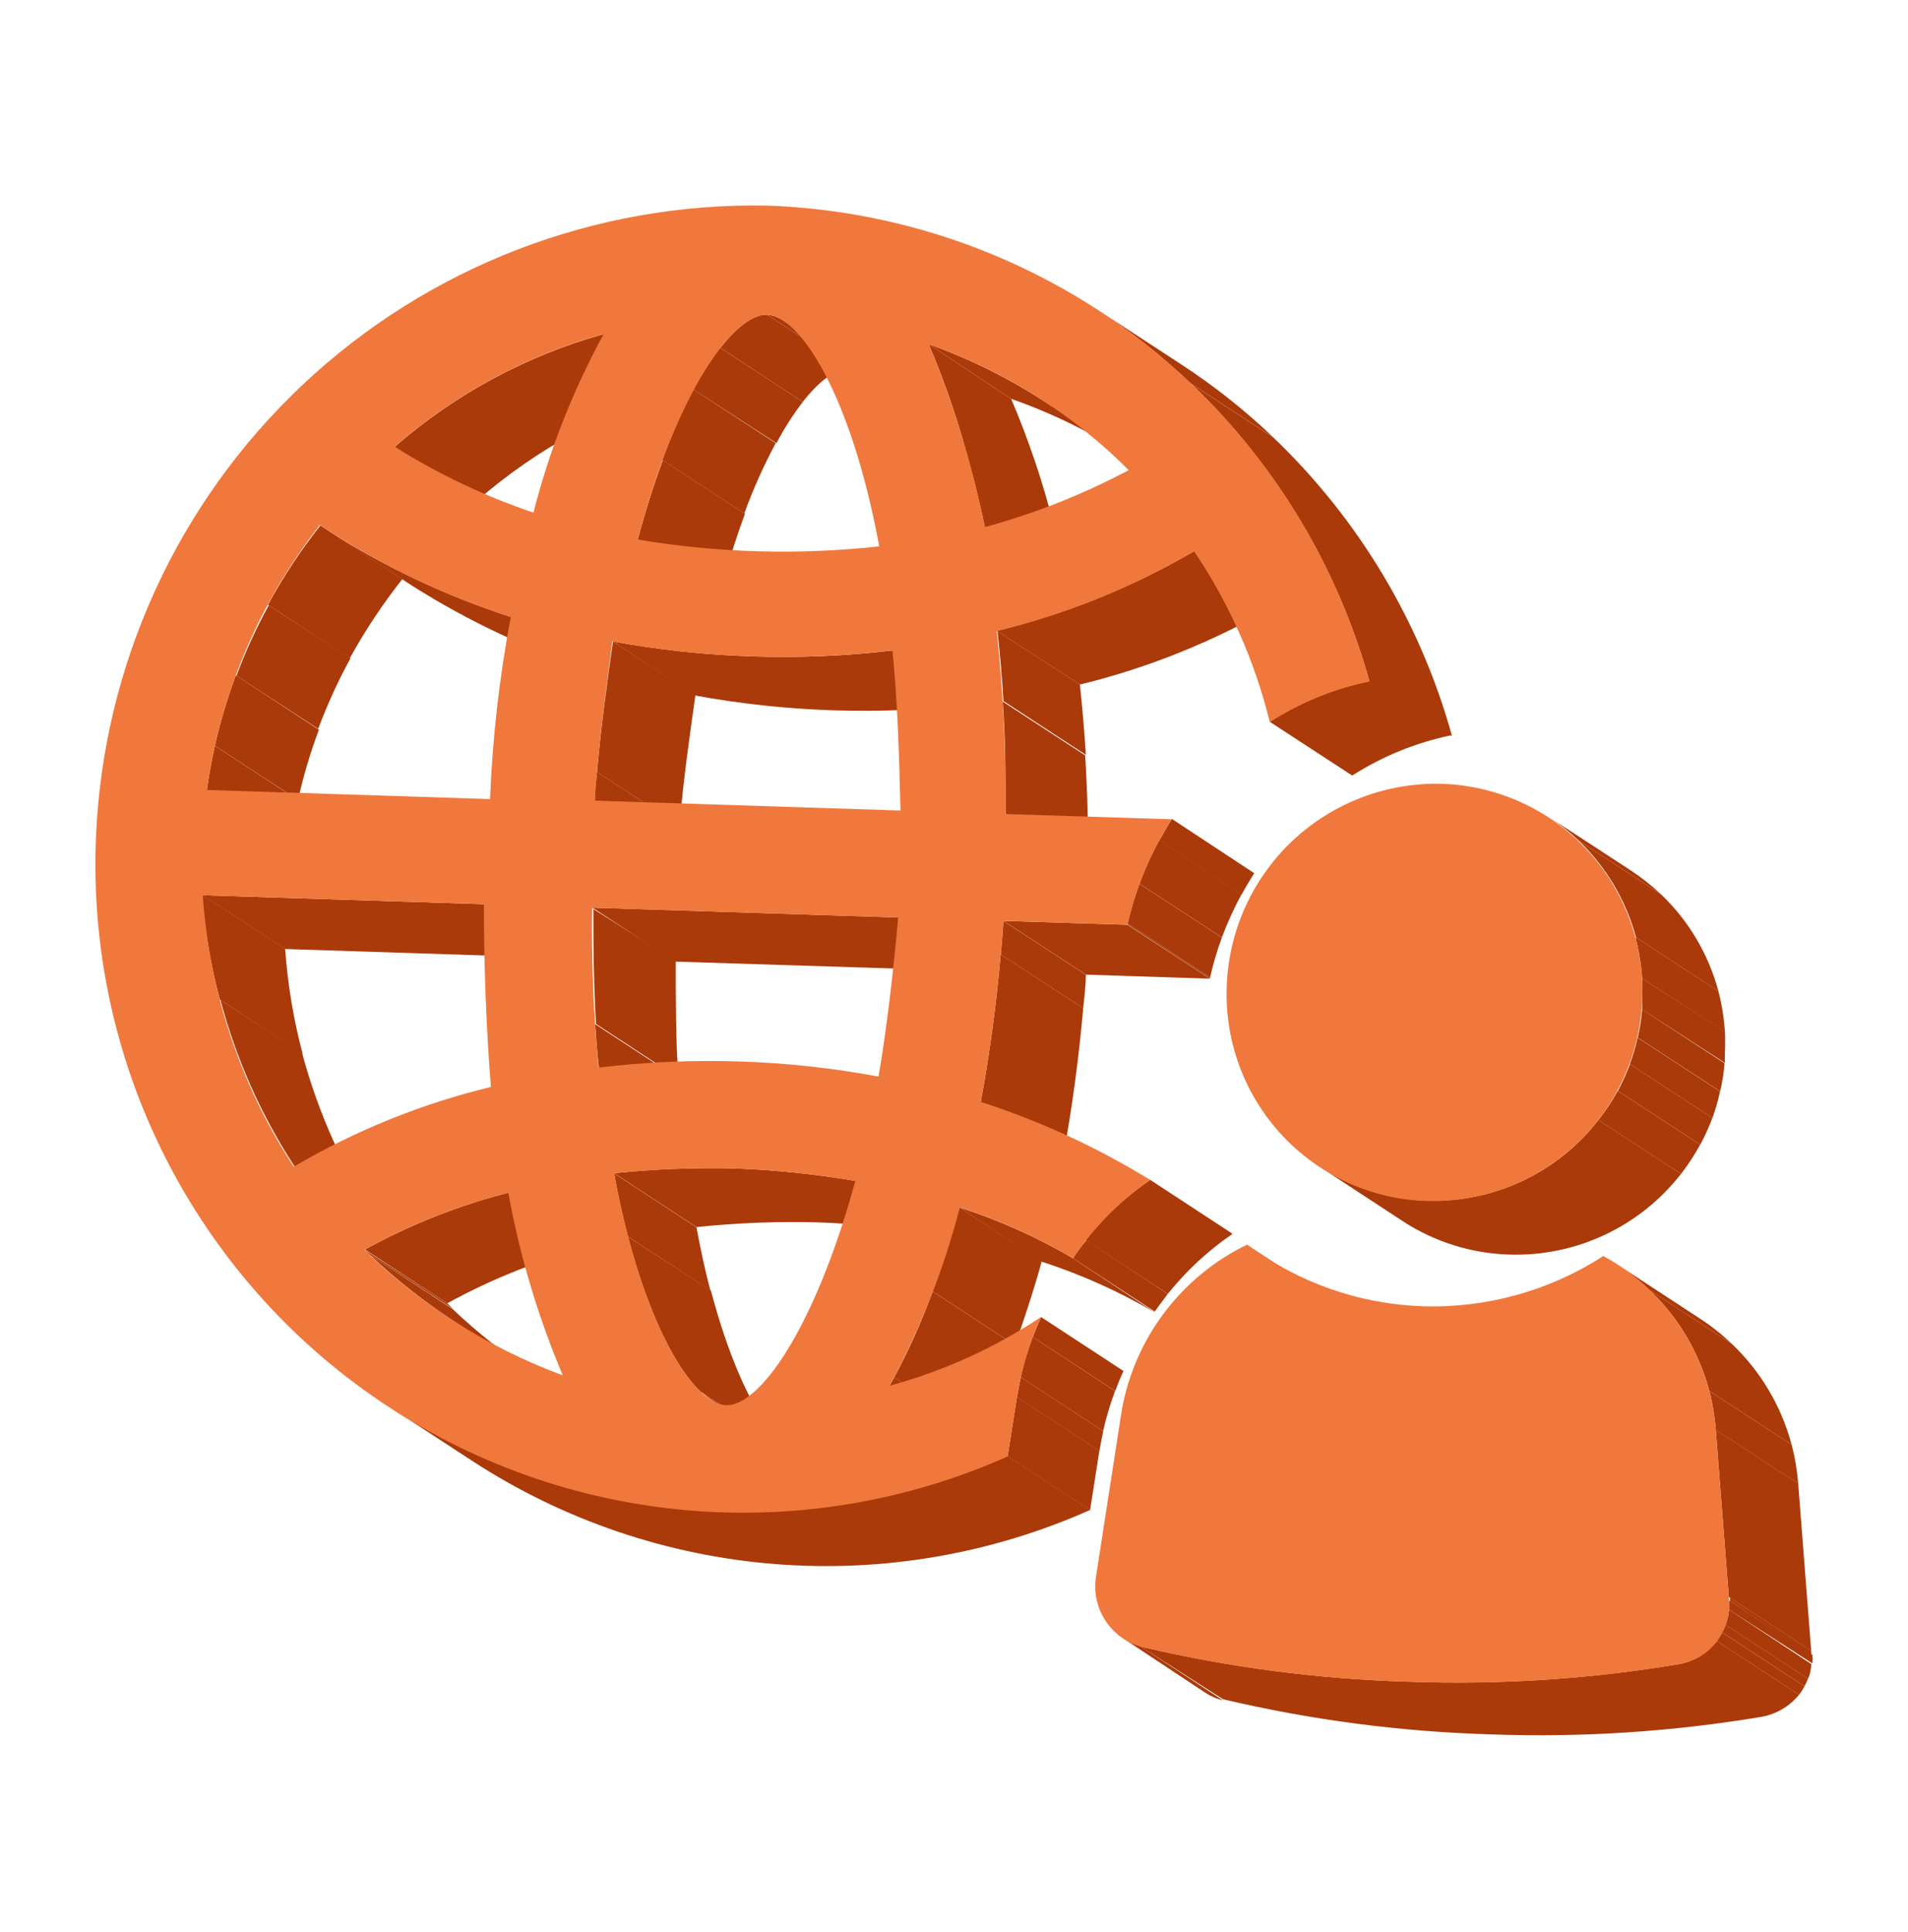 <svg width="80" height="81" viewBox="0 0 80 81" fill="none" xmlns="http://www.w3.org/2000/svg">
<path d="M13.416 22.015L16.871 24.276C16.042 25.322 15.303 26.436 14.661 27.606L11.235 25.352C11.875 24.178 12.614 23.062 13.445 22.015" fill="#AB3A0A"/>
<path d="M11.234 25.352L14.69 27.607C14.17 28.556 13.72 29.541 13.341 30.554L9.916 28.329C10.292 27.315 10.743 26.33 11.264 25.382" fill="#AB3A0A"/>
<path d="M9.916 28.328L13.371 30.59C13.012 31.551 12.719 32.536 12.495 33.537L9.01 31.26C9.236 30.26 9.529 29.275 9.886 28.314" fill="#AB3A0A"/>
<path d="M9.009 31.263L12.464 33.524C12.332 34.136 12.214 34.755 12.126 35.388L8.67 33.127C8.759 32.493 8.877 31.874 9.009 31.263Z" fill="#AB3A0A"/>
<path d="M25.314 14.004L28.77 16.266C25.532 17.168 22.537 18.781 20.003 20.988L16.547 18.734C19.08 16.522 22.075 14.906 25.314 14.004Z" fill="#AB3A0A"/>
<path d="M21.415 25.852L24.87 28.114C22.201 27.252 19.651 26.057 17.282 24.556L13.827 22.294C16.187 23.793 18.727 24.988 21.385 25.852" fill="#AB3A0A"/>
<path d="M32.165 13.193L35.62 15.447C35.082 15.447 34.397 15.904 33.66 16.847L30.205 14.585C30.942 13.643 31.627 13.171 32.165 13.193Z" fill="#AB3A0A"/>
<path d="M30.205 14.586L33.661 16.848C33.243 17.392 32.874 17.971 32.556 18.579L29.071 16.325C29.389 15.715 29.759 15.133 30.176 14.586" fill="#AB3A0A"/>
<path d="M29.07 16.323L32.525 18.578C32.017 19.528 31.576 20.512 31.207 21.524L27.752 19.27C28.118 18.257 28.559 17.272 29.07 16.323Z" fill="#AB3A0A"/>
<path d="M27.781 19.285L31.236 21.54C30.837 22.617 30.493 23.713 30.205 24.825L26.742 22.615C27.066 21.402 27.413 20.304 27.781 19.322" fill="#AB3A0A"/>
<path d="M32.833 13.435L36.288 15.69C36.091 15.55 35.859 15.465 35.618 15.447L32.163 13.192C32.404 13.211 32.636 13.295 32.833 13.435Z" fill="#AB3A0A"/>
<path d="M8.501 37.52L11.956 39.775C12.061 41.268 12.308 42.748 12.693 44.195L9.215 41.897C8.833 40.464 8.587 38.999 8.479 37.52" fill="#AB3A0A"/>
<path d="M9.215 41.897L12.671 44.158C13.336 46.644 14.396 49.007 15.809 51.157L12.354 48.903C10.948 46.748 9.896 44.383 9.237 41.897" fill="#AB3A0A"/>
<path d="M20.303 37.905L23.759 40.167L11.956 39.784L8.501 37.529L20.303 37.905Z" fill="#AB3A0A"/>
<path d="M25.702 26.891L29.157 29.152C28.914 30.862 28.656 32.666 28.487 34.619L25.032 32.364C25.201 30.405 25.459 28.6 25.702 26.891Z" fill="#AB3A0A"/>
<path d="M25.031 32.362L28.486 34.617C28.45 35.014 28.42 35.412 28.391 35.818L24.936 33.563C24.936 33.158 24.994 32.753 25.031 32.362Z" fill="#AB3A0A"/>
<path d="M21.311 49.994L24.767 52.256C22.671 52.794 20.651 53.593 18.755 54.636L15.3 52.381C17.203 51.335 19.23 50.533 21.334 49.994" fill="#AB3A0A"/>
<path d="M24.842 38.084L28.334 40.294C28.334 42.011 28.334 43.661 28.445 45.186L24.99 42.925C24.901 41.4 24.872 39.757 24.879 38.04" fill="#AB3A0A"/>
<path d="M24.953 42.933L28.408 45.194C28.453 45.821 28.497 46.425 28.563 47.007L25.108 44.752C25.041 44.17 24.997 43.559 24.953 42.933Z" fill="#AB3A0A"/>
<path d="M43.804 16.838L47.259 19.099C45.738 18.117 44.106 17.318 42.397 16.72L38.941 14.429C40.651 15.038 42.283 15.846 43.804 16.838Z" fill="#AB3A0A"/>
<path d="M15.281 52.387L18.759 54.641L18.994 54.87L15.517 52.608L15.281 52.387Z" fill="#AB3A0A"/>
<path d="M15.517 52.61L18.972 54.872C20.021 55.868 21.158 56.769 22.369 57.561L18.913 55.307C17.704 54.509 16.568 53.607 15.517 52.61Z" fill="#AB3A0A"/>
<path d="M37.432 27.266L40.858 29.528C38.902 29.757 36.932 29.841 34.964 29.779C33.001 29.716 31.046 29.507 29.114 29.152L25.703 26.891C27.635 27.245 29.59 27.455 31.553 27.517C33.521 27.583 35.491 27.499 37.447 27.266" fill="#AB3A0A"/>
<path d="M38.941 14.429L42.397 16.72C43.127 18.432 43.723 20.198 44.179 22.002L40.724 19.741C40.269 17.926 39.673 16.15 38.941 14.429Z" fill="#AB3A0A"/>
<path d="M40.725 19.711L44.18 21.973C44.387 22.709 44.571 23.535 44.748 24.352L41.292 22.09C41.116 21.273 40.931 20.477 40.725 19.711Z" fill="#AB3A0A"/>
<path d="M37.675 38.462L41.13 40.717L28.296 40.312L24.841 38.05L37.675 38.462Z" fill="#AB3A0A"/>
<path d="M41.794 26.442L45.279 28.697C45.382 29.684 45.47 30.671 45.529 31.644L42.074 29.389C42.015 28.387 41.927 27.4 41.823 26.442" fill="#AB3A0A"/>
<path d="M42.044 29.412L45.499 31.666C45.597 33.228 45.637 34.795 45.617 36.367L42.162 34.112C42.162 32.543 42.162 30.967 42.044 29.412Z" fill="#AB3A0A"/>
<path d="M50.067 23.106L53.522 25.361C50.951 26.868 48.174 27.992 45.278 28.698L41.794 26.444C44.698 25.738 47.485 24.613 50.067 23.106Z" fill="#AB3A0A"/>
<path d="M25.747 49.188L29.202 51.45C29.379 52.401 29.57 53.285 29.784 54.095L26.329 51.841C26.115 51.023 25.916 50.139 25.747 49.188Z" fill="#AB3A0A"/>
<path d="M26.329 51.844L29.806 54.098C30.683 57.421 31.825 59.623 32.841 60.596L29.364 58.334C28.347 57.362 27.205 55.166 26.329 51.844Z" fill="#AB3A0A"/>
<path d="M29.364 58.333L32.819 60.595C32.945 60.719 33.083 60.83 33.232 60.926L29.806 58.672C29.657 58.573 29.519 58.459 29.393 58.333" fill="#AB3A0A"/>
<path d="M35.862 49.504L39.317 51.766C37.649 51.474 35.963 51.3 34.27 51.243C32.578 51.199 30.885 51.265 29.202 51.442L25.747 49.18C27.43 49.007 29.123 48.941 30.815 48.981C32.507 49.045 34.193 49.22 35.862 49.504Z" fill="#AB3A0A"/>
<path d="M42.072 38.609L45.528 40.864C45.528 41.335 45.461 41.799 45.417 42.271L41.962 40.009C42.006 39.545 42.043 39.074 42.072 38.609Z" fill="#AB3A0A"/>
<path d="M41.962 40.008L45.417 42.27C45.233 44.362 44.953 46.447 44.577 48.48L41.122 46.196C41.498 44.156 41.778 42.078 41.962 39.978" fill="#AB3A0A"/>
<path d="M47.268 38.767L50.73 41.028L45.529 40.859L42.074 38.605L47.268 38.767Z" fill="#AB3A0A"/>
<path d="M49.132 34.328L52.587 36.605C52.403 36.899 52.226 37.194 52.057 37.503L48.602 35.242C48.771 34.94 48.941 34.638 49.132 34.343" fill="#AB3A0A"/>
<path d="M48.602 35.226L52.057 37.487C51.74 38.072 51.464 38.677 51.232 39.3L47.776 37.045C48.011 36.421 48.286 35.813 48.602 35.226Z" fill="#AB3A0A"/>
<path d="M47.777 37.05L51.232 39.304C51.032 39.848 50.867 40.404 50.738 40.969L47.283 38.707C47.411 38.145 47.576 37.591 47.777 37.05Z" fill="#AB3A0A"/>
<path d="M47.283 38.704L50.738 40.966V41.025L47.283 38.763V38.712" fill="#AB3A0A"/>
<path d="M40.225 50.614L43.68 52.869C43.341 54.106 42.943 55.285 42.56 56.398L39.105 54.136C39.517 53.023 39.886 51.845 40.225 50.614Z" fill="#AB3A0A"/>
<path d="M39.105 54.139L42.56 56.4C42.106 57.637 41.567 58.841 40.946 60.003L37.491 57.741C38.114 56.58 38.654 55.377 39.105 54.139Z" fill="#AB3A0A"/>
<path d="M37.491 57.741L40.947 60.003C40.888 60.121 40.821 60.239 40.755 60.357L37.3 58.095C37.366 57.977 37.432 57.859 37.491 57.741Z" fill="#AB3A0A"/>
<path d="M46.015 12.981L49.477 15.243C50.872 16.149 52.179 17.182 53.382 18.33L49.919 16.068C48.715 14.922 47.408 13.889 46.015 12.981Z" fill="#AB3A0A"/>
<path d="M49.919 16.071L53.382 18.333C56.965 21.755 59.557 26.083 60.882 30.857L57.427 28.596C56.102 23.821 53.51 19.494 49.927 16.071" fill="#AB3A0A"/>
<path d="M57.418 28.557L60.873 30.818C59.389 31.122 57.973 31.697 56.696 32.513L53.241 30.259C54.516 29.437 55.932 28.86 57.418 28.557Z" fill="#AB3A0A"/>
<path d="M44.99 52.751L48.445 55.035C46.939 54.149 45.34 53.43 43.678 52.891L40.223 50.614C41.886 51.148 43.485 51.865 44.99 52.751Z" fill="#AB3A0A"/>
<path d="M48.225 49.461L51.681 51.723C50.656 52.425 49.74 53.274 48.962 54.242L45.507 51.98C46.285 51.012 47.201 50.163 48.225 49.461Z" fill="#AB3A0A"/>
<path d="M45.536 51.984L48.962 54.246C48.77 54.489 48.586 54.747 48.416 54.983L44.991 52.751C45.16 52.485 45.344 52.227 45.536 52.014" fill="#AB3A0A"/>
<path d="M43.651 55.212L47.106 57.474C46.98 57.746 46.863 58.034 46.759 58.313L43.304 56.052C43.407 55.772 43.525 55.492 43.651 55.212Z" fill="#AB3A0A"/>
<path d="M43.304 56.052L46.752 58.313C46.548 58.862 46.381 59.423 46.251 59.993L42.795 57.731C42.926 57.161 43.094 56.6 43.296 56.052" fill="#AB3A0A"/>
<path d="M42.802 57.735L46.257 59.997C46.199 60.27 46.147 60.542 46.095 60.83L42.64 58.568C42.684 58.288 42.743 58.008 42.802 57.735Z" fill="#AB3A0A"/>
<path d="M42.249 61.04L45.704 63.301C41.56 65.146 37.021 65.925 32.499 65.568C27.978 65.21 23.618 63.727 19.816 61.253L16.36 58.999C20.164 61.469 24.524 62.95 29.045 63.306C33.567 63.663 38.105 62.884 42.249 61.04Z" fill="#AB3A0A"/>
<path d="M42.64 58.56L46.095 60.822L45.705 63.312L42.249 61.051L42.64 58.56Z" fill="#AB3A0A"/>
<path d="M52.275 52.181L55.731 54.442L56.386 54.899L52.931 52.637C52.71 52.49 52.489 52.343 52.275 52.181Z" fill="#AB3A0A"/>
<path d="M47.826 69.022L51.282 71.284C51.02 71.221 50.771 71.114 50.545 70.967L47.119 68.698C47.345 68.845 47.594 68.952 47.856 69.015" fill="#AB3A0A"/>
<path d="M64.948 34.253L68.403 36.507C68.845 36.801 69.262 37.131 69.648 37.495L66.193 35.24C65.81 34.873 65.393 34.542 64.948 34.253Z" fill="#AB3A0A"/>
<path d="M66.194 35.241L69.65 37.496C70.807 38.603 71.638 40.007 72.051 41.555L68.596 39.3C68.183 37.753 67.352 36.348 66.194 35.241Z" fill="#AB3A0A"/>
<path d="M68.595 39.299L72.05 41.553C72.194 42.108 72.286 42.675 72.323 43.248L68.853 41.023C68.815 40.453 68.724 39.888 68.581 39.336" fill="#AB3A0A"/>
<path d="M68.853 41.023L72.323 43.233C72.337 43.528 72.337 43.823 72.323 44.117C72.323 44.265 72.323 44.412 72.323 44.559L68.853 42.32C68.853 42.172 68.853 42.018 68.853 41.87C68.853 41.576 68.853 41.281 68.853 40.986" fill="#AB3A0A"/>
<path d="M68.853 42.318L72.308 44.573C72.277 44.97 72.215 45.364 72.124 45.752L68.668 43.497C68.759 43.109 68.821 42.715 68.853 42.318Z" fill="#AB3A0A"/>
<path d="M68.662 43.501L72.117 45.755C72.038 46.133 71.932 46.505 71.8 46.868L68.337 44.606C68.471 44.246 68.579 43.876 68.662 43.501Z" fill="#AB3A0A"/>
<path d="M68.337 44.605L71.799 46.867C71.653 47.25 71.483 47.624 71.291 47.987L67.836 45.733C68.029 45.368 68.199 44.992 68.344 44.605" fill="#AB3A0A"/>
<path d="M67.829 45.73L71.285 47.985C71.05 48.416 70.781 48.827 70.482 49.215L67.019 46.953C67.322 46.569 67.593 46.16 67.829 45.73Z" fill="#AB3A0A"/>
<path d="M67.019 46.951L70.481 49.213C69.632 50.303 68.538 51.178 67.287 51.765C66.036 52.353 64.665 52.637 63.283 52.594C61.695 52.547 60.15 52.063 58.819 51.195L55.364 48.933C56.694 49.802 58.239 50.287 59.828 50.333C61.209 50.377 62.58 50.094 63.83 49.507C65.08 48.919 66.173 48.043 67.019 46.951Z" fill="#AB3A0A"/>
<path d="M67.813 53.01L71.268 55.272C71.751 55.584 72.202 55.942 72.616 56.34L69.161 54.078C68.745 53.682 68.293 53.325 67.813 53.01Z" fill="#AB3A0A"/>
<path d="M69.161 54.077L72.616 56.339C73.826 57.49 74.693 58.954 75.121 60.568L71.666 58.306C71.238 56.692 70.371 55.228 69.161 54.077Z" fill="#AB3A0A"/>
<path d="M71.667 58.308L75.122 60.569C75.263 61.103 75.354 61.648 75.395 62.197L71.94 59.943C71.899 59.391 71.808 58.843 71.667 58.308Z" fill="#AB3A0A"/>
<path d="M71.94 59.938L75.396 62.193L75.941 69.206L72.486 66.945L71.94 59.938Z" fill="#AB3A0A"/>
<path d="M72.485 66.94L75.941 69.202C75.945 69.259 75.945 69.315 75.941 69.372L72.537 67.11C72.541 67.053 72.541 66.997 72.537 66.94" fill="#AB3A0A"/>
<path d="M72.537 67.11L75.992 69.372C76.003 69.492 76.003 69.613 75.992 69.733L72.493 67.479C72.504 67.356 72.504 67.233 72.493 67.11" fill="#AB3A0A"/>
<path d="M72.493 67.478L75.948 69.762C75.941 69.871 75.926 69.98 75.903 70.087L72.441 67.832C72.469 67.726 72.486 67.618 72.493 67.508" fill="#AB3A0A"/>
<path d="M72.441 67.805L75.904 70.059C75.904 70.17 75.845 70.273 75.808 70.376L72.353 68.114C72.389 68.013 72.419 67.91 72.441 67.805Z" fill="#AB3A0A"/>
<path d="M72.352 68.111L75.808 70.373C75.766 70.482 75.717 70.588 75.66 70.69L72.205 68.428C72.262 68.326 72.311 68.22 72.352 68.111Z" fill="#AB3A0A"/>
<path d="M72.205 68.43L75.66 70.691C75.596 70.816 75.519 70.935 75.432 71.045L71.977 68.791C72.061 68.676 72.138 68.555 72.205 68.43Z" fill="#AB3A0A"/>
<path d="M71.977 68.789L75.432 71.043C75.035 71.533 74.476 71.862 73.856 71.972C70.113 72.598 66.317 72.845 62.525 72.708C58.737 72.599 54.97 72.105 51.282 71.235L47.827 69.025C51.515 69.895 55.282 70.389 59.069 70.498C62.862 70.635 66.658 70.388 70.4 69.761C71.023 69.644 71.583 69.307 71.977 68.811" fill="#AB3A0A"/>
<path d="M44.991 52.75C45.855 51.462 46.952 50.348 48.225 49.464C45.996 48.095 43.612 46.996 41.123 46.193C41.581 43.683 41.899 41.15 42.074 38.605L47.275 38.767C47.632 37.196 48.26 35.7 49.131 34.346L42.162 34.125C42.188 31.564 42.065 29.003 41.794 26.456C44.7 25.751 47.487 24.624 50.067 23.111C51.538 25.293 52.613 27.717 53.242 30.272C54.517 29.451 55.934 28.874 57.419 28.57C55.887 22.992 52.614 18.049 48.077 14.461C43.539 10.872 37.975 8.826 32.194 8.62C24.961 8.473 17.959 11.169 12.692 16.128C7.424 21.087 4.312 27.913 4.022 35.142C3.834 39.763 4.829 44.355 6.912 48.483C8.995 52.612 12.098 56.141 15.926 58.735C19.754 61.33 24.181 62.904 28.787 63.31C33.394 63.715 38.028 62.938 42.25 61.052L42.641 58.562C42.828 57.405 43.168 56.278 43.65 55.21C41.702 56.506 39.558 57.479 37.3 58.091C38.581 55.727 39.571 53.216 40.246 50.613C41.902 51.148 43.493 51.865 44.991 52.75ZM32.165 13.195C33.557 13.239 35.708 16.613 36.865 22.905C35.18 23.089 33.484 23.158 31.789 23.111C30.097 23.064 28.411 22.899 26.742 22.618C28.378 16.385 30.772 13.151 32.165 13.195ZM25.313 13.998C24.023 16.363 23.033 18.88 22.366 21.491C20.325 20.799 18.372 19.872 16.546 18.728C19.078 16.516 22.074 14.9 25.313 13.998ZM13.415 22.006C15.891 23.657 18.583 24.956 21.416 25.867C20.939 28.386 20.649 30.937 20.547 33.499L8.671 33.116C9.248 29.06 10.884 25.228 13.415 22.006ZM8.501 37.529L20.289 37.905C20.289 40.483 20.384 43.062 20.583 45.566C17.678 46.267 14.893 47.394 12.317 48.911C10.091 45.507 8.777 41.587 8.501 37.529ZM15.279 52.389C17.182 51.342 19.209 50.54 21.313 50.002C21.789 52.63 22.555 55.197 23.597 57.656C20.483 56.507 17.649 54.711 15.279 52.389ZM30.448 58.909C29.056 58.864 26.912 55.483 25.748 49.184C27.431 49.011 29.124 48.945 30.816 48.985C32.508 49.045 34.194 49.22 35.863 49.508C34.161 55.711 31.84 58.953 30.448 58.909ZM36.836 45.132C34.905 44.771 32.949 44.559 30.986 44.498C29.018 44.435 27.047 44.521 25.092 44.756C24.885 42.528 24.796 40.29 24.827 38.052L37.661 38.465C37.44 40.881 37.174 43.157 36.836 45.132ZM24.937 33.565C25.099 31.142 25.409 28.946 25.674 26.891C27.606 27.245 29.561 27.455 31.524 27.517C33.492 27.583 35.462 27.499 37.417 27.266C37.631 29.337 37.697 31.539 37.756 33.978L24.937 33.565ZM47.326 19.708C45.411 20.726 43.387 21.527 41.293 22.095C40.762 19.47 39.975 16.903 38.943 14.433C42.098 15.538 44.964 17.341 47.326 19.708Z" fill="#F0783C"/>
<path d="M51.437 41.324C51.39 42.469 51.57 43.612 51.967 44.687C52.364 45.762 52.97 46.748 53.751 47.587C54.531 48.426 55.47 49.102 56.513 49.576C57.556 50.05 58.683 50.313 59.828 50.349C62.145 50.413 64.393 49.559 66.083 47.974C67.773 46.389 68.769 44.2 68.853 41.884C68.9 40.741 68.719 39.601 68.323 38.528C67.927 37.455 67.323 36.47 66.545 35.632C65.767 34.793 64.832 34.116 63.791 33.64C62.751 33.165 61.627 32.899 60.484 32.859C58.164 32.79 55.91 33.641 54.215 35.227C52.52 36.813 51.522 39.005 51.437 41.324Z" fill="#F0783C"/>
<path d="M72.485 66.946L71.94 59.94C71.824 58.429 71.332 56.97 70.508 55.698C69.685 54.425 68.556 53.379 67.225 52.654C64.976 54.109 62.337 54.844 59.659 54.761C56.997 54.671 54.426 53.769 52.292 52.175C50.926 52.836 49.737 53.812 48.823 55.022C47.908 56.232 47.294 57.643 47.032 59.137L45.956 66.084C45.853 66.719 45.987 67.37 46.332 67.913C46.677 68.456 47.209 68.854 47.827 69.031C51.515 69.901 55.282 70.395 59.07 70.504C62.862 70.641 66.658 70.394 70.4 69.768C71.045 69.657 71.621 69.302 72.01 68.776C72.398 68.25 72.569 67.594 72.485 66.946Z" fill="#F0783C"/>
</svg>
